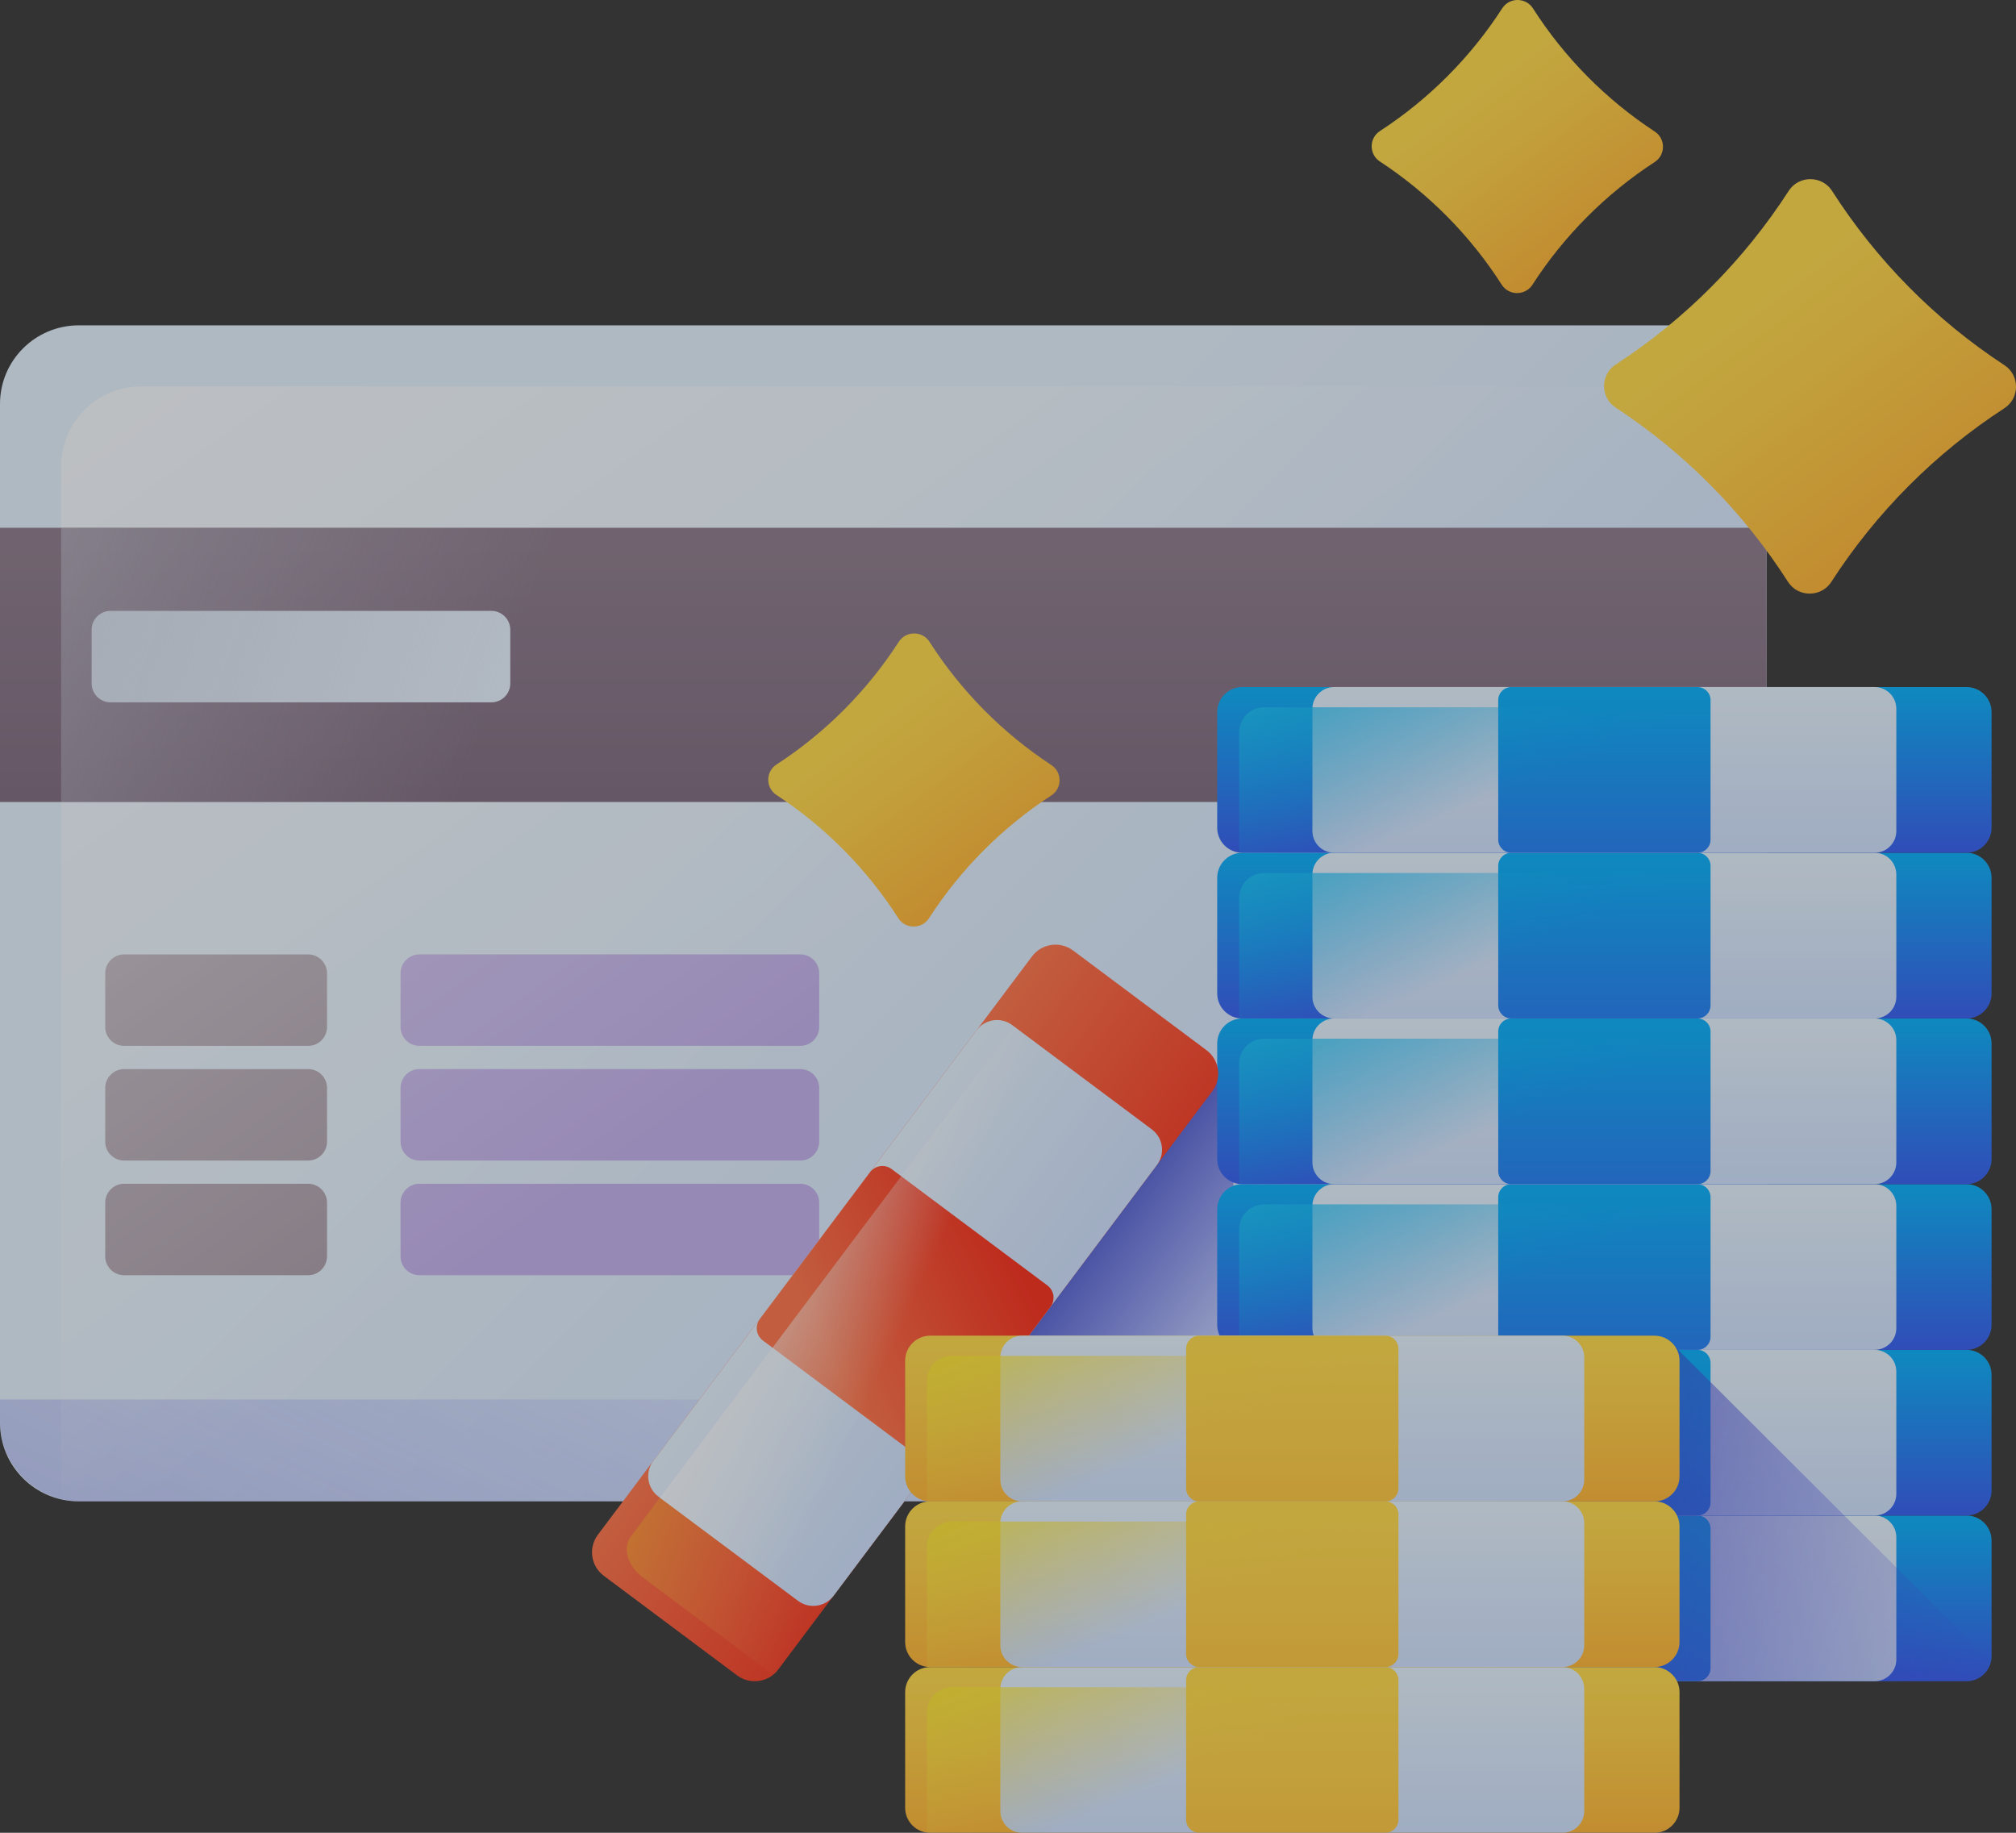 <svg fill="none" height="60" viewBox="0 0 66 60" width="66" xmlns="http://www.w3.org/2000/svg" xmlns:xlink="http://www.w3.org/1999/xlink"><rect x="0" y="0" width="66" height="60" fill="#333333" stroke="none"/><linearGradient id="a"><stop offset="0" stop-color="#e4f2ff"/><stop offset="1" stop-color="#b2cbff"/></linearGradient><linearGradient id="b" gradientUnits="userSpaceOnUse" x1="24.392" x2="78.017" xlink:href="#a" y1="25.386" y2="79.138"/><linearGradient id="c"><stop offset="0" stop-color="#3f3ced" stop-opacity="0"/><stop offset=".28" stop-color="#3c3de4" stop-opacity=".28"/><stop offset=".731" stop-color="#3541cc" stop-opacity=".731"/><stop offset="1" stop-color="#2f43bb"/></linearGradient><linearGradient id="d" gradientUnits="userSpaceOnUse" x1="30.834" x2="-3.639" xlink:href="#c" y1="42.365" y2="116.475"/><linearGradient id="e"><stop offset="0" stop-color="#fff" stop-opacity="0"/><stop offset="1" stop-color="#fff"/></linearGradient><linearGradient id="f" gradientUnits="userSpaceOnUse" x1="30.098" x2="4.375" xlink:href="#e" y1="31.149" y2="-4.866"/><linearGradient id="g" gradientUnits="userSpaceOnUse" x1="28.918" x2="28.918" y1="17.833" y2="34.198"><stop offset="0" stop-color="#8a7889"/><stop offset="1" stop-color="#6e566e"/></linearGradient><linearGradient id="h" gradientUnits="userSpaceOnUse" x1="18.15" x2="-11.871" y1="17.461" y2="6.428"><stop offset="0" stop-color="#bdc2d1" stop-opacity="0"/><stop offset=".318" stop-color="#c1c6d4" stop-opacity=".318"/><stop offset=".608" stop-color="#ccd0dd" stop-opacity=".608"/><stop offset=".886" stop-color="#dee2ec" stop-opacity=".886"/><stop offset="1" stop-color="#e8ecf4"/></linearGradient><linearGradient id="i" gradientUnits="userSpaceOnUse" x1="41.861" x2="35.484" xlink:href="#c" y1="43.372" y2="38.655"/><linearGradient id="j"><stop offset="0" stop-color="#00adfb"/><stop offset="1" stop-color="#3f3ced"/></linearGradient><linearGradient id="k" gradientUnits="userSpaceOnUse" x1="52.525" x2="52.525" xlink:href="#j" y1="49.727" y2="56.76"/><linearGradient id="l" gradientUnits="userSpaceOnUse" x1="52.524" x2="52.524" xlink:href="#a" y1="49.828" y2="61.656"/><linearGradient id="m" gradientUnits="userSpaceOnUse" x1="52.524" x2="52.524" xlink:href="#j" y1="49.828" y2="61.656"/><linearGradient id="n"><stop offset="0" stop-color="#00adfb" stop-opacity="0"/><stop offset=".341" stop-color="#04b3fb" stop-opacity=".341"/><stop offset=".801" stop-color="#11c4fb" stop-opacity=".801"/><stop offset="1" stop-color="#18cefb"/></linearGradient><linearGradient id="o" gradientUnits="userSpaceOnUse" x1="52.497" x2="49.697" xlink:href="#n" y1="51.724" y2="44.938"/><linearGradient id="p" gradientUnits="userSpaceOnUse" x1="52.525" x2="52.525" xlink:href="#j" y1="44.303" y2="51.336"/><linearGradient id="q" gradientUnits="userSpaceOnUse" x1="52.524" x2="52.524" xlink:href="#a" y1="44.405" y2="56.232"/><linearGradient id="r" gradientUnits="userSpaceOnUse" x1="52.524" x2="52.524" xlink:href="#j" y1="44.405" y2="56.232"/><linearGradient id="s" gradientUnits="userSpaceOnUse" x1="52.497" x2="49.697" xlink:href="#n" y1="46.299" y2="39.513"/><linearGradient id="t" gradientUnits="userSpaceOnUse" x1="52.525" x2="52.525" xlink:href="#j" y1="38.879" y2="45.912"/><linearGradient id="u" gradientUnits="userSpaceOnUse" x1="52.524" x2="52.524" xlink:href="#a" y1="38.981" y2="50.809"/><linearGradient id="v" gradientUnits="userSpaceOnUse" x1="52.524" x2="52.524" xlink:href="#j" y1="38.98" y2="50.808"/><linearGradient id="w" gradientUnits="userSpaceOnUse" x1="52.497" x2="49.697" xlink:href="#n" y1="40.875" y2="34.089"/><linearGradient id="x" gradientUnits="userSpaceOnUse" x1="52.525" x2="52.525" xlink:href="#j" y1="33.453" y2="40.486"/><linearGradient id="y" gradientUnits="userSpaceOnUse" x1="52.524" x2="52.524" xlink:href="#a" y1="33.556" y2="45.383"/><linearGradient id="z" gradientUnits="userSpaceOnUse" x1="52.524" x2="52.524" xlink:href="#j" y1="33.556" y2="45.383"/><linearGradient id="A" gradientUnits="userSpaceOnUse" x1="52.497" x2="49.697" xlink:href="#n" y1="35.451" y2="28.665"/><linearGradient id="B" gradientUnits="userSpaceOnUse" x1="52.525" x2="52.525" xlink:href="#j" y1="28.03" y2="35.062"/><linearGradient id="C" gradientUnits="userSpaceOnUse" x1="52.524" x2="52.524" xlink:href="#a" y1="28.131" y2="39.959"/><linearGradient id="D" gradientUnits="userSpaceOnUse" x1="52.524" x2="52.524" xlink:href="#j" y1="28.131" y2="39.959"/><linearGradient id="E" gradientUnits="userSpaceOnUse" x1="52.497" x2="49.697" xlink:href="#n" y1="30.026" y2="23.24"/><linearGradient id="F" gradientUnits="userSpaceOnUse" x1="52.525" x2="52.525" xlink:href="#j" y1="22.605" y2="29.637"/><linearGradient id="G" gradientUnits="userSpaceOnUse" x1="52.524" x2="52.524" xlink:href="#a" y1="22.707" y2="34.534"/><linearGradient id="H" gradientUnits="userSpaceOnUse" x1="52.524" x2="52.524" xlink:href="#j" y1="22.706" y2="34.534"/><linearGradient id="I" gradientUnits="userSpaceOnUse" x1="52.497" x2="49.697" xlink:href="#n" y1="24.602" y2="17.816"/><linearGradient id="J"><stop offset="0" stop-color="#ff7044"/><stop offset="1" stop-color="#f82814"/></linearGradient><linearGradient id="K" gradientUnits="userSpaceOnUse" x1="26.774" x2="34.413" xlink:href="#J" y1="40.75" y2="46.483"/><linearGradient id="L" gradientUnits="userSpaceOnUse" x1="29.079" x2="21.081" y1="42.562" y2="40.51"><stop offset="0" stop-color="#ff7044" stop-opacity="0"/><stop offset="1" stop-color="#ffa325"/></linearGradient><linearGradient id="M" gradientUnits="userSpaceOnUse" x1="26.886" x2="39.733" xlink:href="#a" y1="40.833" y2="50.475"/><linearGradient id="N" gradientUnits="userSpaceOnUse" x1="27.003" x2="33.154" xlink:href="#J" y1="44.124" y2="41.131"/><linearGradient id="O" gradientUnits="userSpaceOnUse" x1="29.802" x2="23.2" xlink:href="#e" y1="42.841" y2="39.798"/><linearGradient id="P" gradientUnits="userSpaceOnUse" x1="65.474" x2="42.184" xlink:href="#c" y1="55.558" y2="47.557"/><linearGradient id="Q"><stop offset="0" stop-color="#ffd945"/><stop offset=".304" stop-color="#ffcd3e"/><stop offset=".856" stop-color="#ffad2b"/><stop offset="1" stop-color="#ffa325"/></linearGradient><linearGradient id="R" gradientUnits="userSpaceOnUse" x1="42.308" x2="42.308" xlink:href="#Q" y1="54.688" y2="61.721"/><linearGradient id="S" gradientUnits="userSpaceOnUse" x1="42.307" x2="42.307" xlink:href="#a" y1="54.79" y2="66.618"/><linearGradient id="T" gradientUnits="userSpaceOnUse" x1="42.307" x2="42.307" xlink:href="#Q" y1="54.79" y2="66.617"/><linearGradient id="U"><stop offset="0" stop-color="#ffd945" stop-opacity="0"/><stop offset="1" stop-color="#fbed21"/></linearGradient><linearGradient id="V" gradientUnits="userSpaceOnUse" x1="42.278" x2="39.478" xlink:href="#U" y1="56.684" y2="49.898"/><linearGradient id="W" gradientUnits="userSpaceOnUse" x1="42.308" x2="42.308" xlink:href="#Q" y1="49.263" y2="56.296"/><linearGradient id="X" gradientUnits="userSpaceOnUse" x1="42.307" x2="42.307" xlink:href="#a" y1="49.365" y2="61.193"/><linearGradient id="Y" gradientUnits="userSpaceOnUse" x1="42.307" x2="42.307" xlink:href="#Q" y1="49.365" y2="61.193"/><linearGradient id="Z" gradientUnits="userSpaceOnUse" x1="42.278" x2="39.478" xlink:href="#U" y1="51.26" y2="44.473"/><linearGradient id="aa" gradientUnits="userSpaceOnUse" x1="42.308" x2="42.308" xlink:href="#Q" y1="43.839" y2="50.872"/><linearGradient id="ab" gradientUnits="userSpaceOnUse" x1="42.307" x2="42.307" xlink:href="#a" y1="43.941" y2="55.769"/><linearGradient id="ac" gradientUnits="userSpaceOnUse" x1="42.307" x2="42.307" xlink:href="#Q" y1="43.941" y2="55.768"/><linearGradient id="ad" gradientUnits="userSpaceOnUse" x1="42.278" x2="39.478" xlink:href="#U" y1="45.835" y2="39.049"/><linearGradient id="ae" gradientUnits="userSpaceOnUse" x1="57.056" x2="64.168" xlink:href="#Q" y1="9.725" y2="19.271"/><linearGradient id="af" gradientUnits="userSpaceOnUse" x1="48.119" x2="53.149" xlink:href="#Q" y1="2.731" y2="9.482"/><linearGradient id="ag" gradientUnits="userSpaceOnUse" x1="28.359" x2="33.389" xlink:href="#Q" y1="23.465" y2="30.215"/><g opacity=".7"><path d="m57.835 46.578v-33.355c0-1.421-1.155-2.572-2.579-2.572h-52.678c-1.424 0-2.578 1.152-2.578 2.572v33.355c0 1.421 1.154 2.572 2.579 2.572h52.678c1.424 0 2.579-1.152 2.579-2.572z" fill="url(#b)"/><path d="m0 46.535v-.721h51.869c1.448 0 2.622-1.171 2.622-2.615v-32.548h.723c1.448 0 2.622 1.171 2.622 2.615v33.269c0 1.444-1.174 2.615-2.622 2.615h-52.592c-1.448 0-2.621-1.171-2.621-2.615z" fill="url(#d)"/><g fill="#c1aeed"><path d="m26.2 34.238h-12.468c-.342 0-.619-.276-.619-.618v-1.758c0-.341.277-.618.619-.618h12.468c.342 0 .619.277.619.618v1.758c0 .341-.277.618-.619.618z"/><path d="m26.2 37.993h-12.468c-.342 0-.619-.277-.619-.618v-1.758c0-.341.277-.618.619-.618h12.468c.342 0 .619.276.619.618v1.758c0 .341-.277.618-.619.618z"/><path d="m26.2 41.747h-12.468c-.342 0-.619-.276-.619-.618v-1.758c0-.341.277-.618.619-.618h12.468c.342 0 .619.276.619.618v1.758c0 .341-.277.618-.619.618z"/></g><path d="m10.087 34.239h-6.023c-.342 0-.619-.276-.619-.618v-1.758c0-.341.277-.618.619-.618h6.023c.342 0 .619.276.619.618v1.758c0 .341-.277.618-.619.618z" fill="#a596a4"/><path d="m10.087 37.993h-6.023c-.342 0-.619-.276-.619-.618v-1.758c0-.341.277-.618.619-.618h6.023c.342 0 .619.276.619.618v1.758c0 .341-.277.618-.619.618z" fill="#a596a4"/><path d="m10.087 41.747h-6.023c-.342 0-.619-.276-.619-.618v-1.758c0-.341.277-.618.619-.618h6.023c.342 0 .619.276.619.618v1.758c0 .341-.277.618-.619.618z" fill="#a596a4"/><path d="m2.002 15.264c0-1.444 1.174-2.615 2.622-2.615h52.592c.192 0 .379.022.559.061.039.18.061.366.061.557v33.269c0 1.444-1.174 2.615-2.622 2.615h-52.592c-.192 0-.379-.022-.559-.061-.039-.18-.061-.366-.061-.557z" fill="url(#f)"/><path d="m0 17.278h57.835v8.977h-57.835z" fill="url(#g)"/><path d="m16.087 22.993h-12.468c-.342 0-.619-.277-.619-.618v-1.758c0-.341.277-.618.619-.618h12.468c.342 0 .619.276.619.618v1.758c0 .341-.277.618-.619.618z" fill="#e7f2ff"/><path d="m2.002 17.278h55.834v8.977h-55.834z" fill="url(#h)"/><path d="m40.382 34.51-7.632 9.928h7.632z" fill="url(#i)"/><path d="m64.379 55.039h-23.709c-.453 0-.821-.367-.821-.819v-3.787c0-.452.367-.819.821-.819h23.709c.453 0 .821.367.821.819v3.787c-0.0.452-.367.819-.821.819z" fill="url(#k)"/><path d="m61.369 55.039h-17.69c-.394 0-.713-.318-.713-.711v-4.003c0-.393.319-.711.713-.711h17.69c.394 0 .713.318.713.711v4.003c0 .393-.319.711-.713.711z" fill="url(#l)"/><path d="m55.57 55.039h-6.091c-.237 0-.43-.192-.43-.429v-4.567c0-.237.193-.429.43-.429h6.091c.237 0 .43.192.43.429v4.567c0.0.237-.192.429-.43.429z" fill="url(#m)"/><path d="m41.387 50.276c-.453 0-.821.367-.821.819v3.787c0 .052.005.104.015.153.03.003.06.005.09.005h23.709c.453 0 .821-.367.821-.819v-3.787c0-.052-.005-.104-.015-.153-.03-.003-.06-.005-.09-.005h-23.709z" fill="url(#o)"/><path d="m64.379 49.615h-23.709c-.453 0-.821-.366-.821-.819v-3.787c0-.452.367-.819.821-.819h23.709c.453 0 .821.366.821.819v3.787c-0.0.452-.367.819-.821.819z" fill="url(#p)"/><path d="m61.369 49.615h-17.69c-.394 0-.713-.318-.713-.711v-4.003c0-.393.319-.711.713-.711h17.69c.394 0 .713.318.713.711v4.003c0 .393-.319.711-.713.711z" fill="url(#q)"/><path d="m55.57 49.615h-6.091c-.237 0-.43-.192-.43-.429v-4.567c0-.237.193-.429.43-.429h6.091c.237 0 .43.192.43.429v4.567c0.0.237-.192.429-.43.429z" fill="url(#r)"/><path d="m41.387 44.851c-.453 0-.821.366-.821.819v3.787c0 .053.005.104.015.153.03.003.06.005.09.005h23.709c.453 0 .821-.366.821-.819v-3.787c0-.053-.005-.104-.015-.154-.03-.003-.06-.005-.09-.005z" fill="url(#s)"/><path d="m64.379 44.191h-23.709c-.453 0-.821-.366-.821-.819v-3.787c0-.452.367-.819.821-.819h23.709c.453 0 .821.367.821.819v3.787c-0.0.452-.367.819-.821.819z" fill="url(#t)"/><path d="m61.369 44.191h-17.69c-.394 0-.713-.318-.713-.711v-4.003c0-.393.319-.711.713-.711h17.69c.394 0 .713.318.713.711v4.003c0 .393-.319.711-.713.711z" fill="url(#u)"/><path d="m55.57 44.191h-6.091c-.237 0-.43-.192-.43-.429v-4.567c0-.237.193-.429.43-.429h6.091c.237 0 .43.192.43.429v4.567c0.0.237-.192.429-.43.429z" fill="url(#v)"/><path d="m41.387 39.427c-.453 0-.821.367-.821.819v3.787c0 .052.005.104.015.153.03.003.06.005.09.005h23.709c.453 0 .821-.366.821-.819v-3.787c0-.052-.005-.104-.015-.153-.03-.003-.06-.005-.09-.005z" fill="url(#w)"/><path d="m64.379 38.766h-23.709c-.453 0-.821-.366-.821-.819v-3.787c0-.452.367-.819.821-.819h23.709c.453 0 .821.366.821.819v3.787c-0.0.452-.367.819-.821.819z" fill="url(#x)"/><path d="m61.369 38.766h-17.69c-.394 0-.713-.318-.713-.711v-4.003c0-.393.319-.711.713-.711h17.69c.394 0 .713.318.713.711v4.003c0 .393-.319.711-.713.711z" fill="url(#y)"/><path d="m55.57 38.766h-6.091c-.237 0-.43-.192-.43-.429v-4.567c0-.237.193-.429.43-.429h6.091c.237 0 .43.192.43.429v4.567c0.0.237-.192.429-.43.429z" fill="url(#z)"/><path d="m41.387 34.003c-.453 0-.821.366-.821.819v3.787c0 .053.005.104.015.153.03.003.06.005.09.005h23.709c.453 0 .821-.366.821-.819v-3.787c0-.053-.005-.104-.015-.153-.03-.003-.06-.005-.09-.005z" fill="url(#A)"/><path d="m64.379 33.342h-23.709c-.453 0-.821-.367-.821-.819v-3.787c0-.452.367-.819.821-.819h23.709c.453 0 .821.367.821.819v3.787c-0.0.452-.367.819-.821.819z" fill="url(#B)"/><path d="m61.369 33.342h-17.69c-.394 0-.713-.318-.713-.711v-4.003c0-.393.319-.711.713-.711h17.69c.394 0 .713.318.713.711v4.003c0 .393-.319.711-.713.711z" fill="url(#C)"/><path d="m55.57 33.342h-6.091c-.237 0-.43-.192-.43-.429v-4.567c0-.237.193-.429.43-.429h6.091c.237 0 .43.192.43.429v4.567c0.0.237-.192.429-.43.429z" fill="url(#D)"/><path d="m41.387 28.578c-.453 0-.821.366-.821.819v3.787c0 .053.005.104.015.153.03.003.06.005.09.005h23.709c.453 0 .821-.367.821-.819v-3.787c0-.052-.005-.104-.015-.153-.03-.003-.06-.005-.09-.005h-23.709z" fill="url(#E)"/><path d="m64.379 27.917h-23.709c-.453 0-.821-.366-.821-.819v-3.787c0-.452.367-.819.821-.819h23.709c.453 0 .821.366.821.819v3.787c-0.0.452-.367.819-.821.819z" fill="url(#F)"/><path d="m61.369 27.917h-17.69c-.394 0-.713-.318-.713-.711v-4.003c0-.393.319-.711.713-.711h17.69c.394 0 .713.318.713.711v4.003c0 .393-.319.711-.713.711z" fill="url(#G)"/><path d="m55.57 27.917h-6.091c-.237 0-.43-.192-.43-.429v-4.567c0-.237.193-.429.43-.429h6.091c.237 0 .43.192.43.429v4.567c0.0.237-.192.429-.43.429z" fill="url(#H)"/><path d="m41.387 23.154c-.453 0-.821.366-.821.819v3.787c0 .053.005.104.015.153.03.003.06.005.09.005h23.709c.453 0 .821-.366.821-.819v-3.787c0-.053-.005-.104-.015-.153-.03-.003-.06-.005-.09-.005z" fill="url(#I)"/><path d="m39.69 35.721-14.213 18.934c-.318.424-.92.51-1.345.193l-4.366-3.262c-.425-.317-.511-.918-.193-1.342l14.213-18.934c.318-.424.92-.51 1.345-.193l4.366 3.262c.425.317.511.918.193 1.342z" fill="url(#K)"/><path d="m20.647 50.308c-.275.366-.098.961.394 1.328l4.123 3.08c.057.043.116.08.176.113.021-.021.042-.044.06-.069l14.37-19.144c.275-.366.098-.961-.394-1.328l-4.123-3.08c-.057-.043-.116-.08-.176-.113-.021.021-.042.044-.06.069z" fill="url(#L)"/><path d="m37.877 38.138-10.585 14.101c-.276.368-.799.443-1.168.167l-4.569-3.413c-.369-.276-.444-.797-.168-1.165l10.585-14.101c.276-.368.799-.443 1.168-.167l4.569 3.413c.369.276.444.797.168 1.165z" fill="url(#M)"/><path d="m34.39 42.784-3.61 4.809c-.167.222-.482.267-.705.101l-5.099-3.809c-.222-.166-.268-.481-.101-.703l3.61-4.809c.167-.222.482-.267.705-.101l5.099 3.809c.223.166.268.481.101.703z" fill="url(#N)"/><path d="m21.605 49.031 4.518 3.376c.369.276.892.201 1.168-.167l10.585-14.102c.276-.368.201-.89-.168-1.165l-4.518-3.376z" fill="url(#O)"/><path d="m43.68 55.04h5.799 6.092 5.799 3.01c.17 0 .328-.051.459-.14.044-.029.084-.063.121-.1.107-.107.184-.243.219-.396l-10.33-10.306c-.146-.224-.399-.372-.687-.372h-3.01-5.799-5.419c.12.248.36.428.646.459h0c.03.003.06.005.09.005-.453 0-.821.366-.821.819v3.787c0 .452.367.819.821.819-.453 0-.821.366-.821.819v3.787c0 .422.32.769.73.814h0c.03.003.06.005.09.005z" fill="url(#P)"/><path d="m54.163 60.001h-23.709c-.453 0-.821-.367-.821-.819v-3.787c0-.452.367-.819.821-.819h23.709c.453 0 .821.367.821.819v3.787c-0.0.452-.367.819-.821.819z" fill="url(#R)"/><path d="m51.152 60.001h-17.69c-.394 0-.713-.318-.713-.711v-4.003c0-.393.319-.711.713-.711h17.69c.394 0 .713.318.713.711v4.003c0 .393-.319.711-.713.711z" fill="url(#S)"/><path d="m45.353 60h-6.092c-.237 0-.43-.192-.43-.429v-4.567c0-.237.193-.429.43-.429h6.092c.237 0 .43.192.43.429v4.567c0 .237-.192.429-.43.429z" fill="url(#T)"/><path d="m31.168 55.236c-.453 0-.821.367-.821.819v3.787c0 .052.005.104.015.153.03.003.06.005.09.005h23.709c.453 0 .821-.367.821-.819v-3.787c0-.052-.005-.104-.015-.153-.03-.003-.06-.005-.09-.005z" fill="url(#V)"/><path d="m54.163 54.575h-23.709c-.453 0-.821-.366-.821-.819v-3.787c0-.452.367-.819.821-.819h23.709c.453 0 .821.366.821.819v3.787c-0.0.452-.367.819-.821.819z" fill="url(#W)"/><path d="m51.152 54.575h-17.69c-.394 0-.713-.318-.713-.711v-4.003c0-.393.319-.711.713-.711h17.69c.394 0 .713.318.713.711v4.003c0 .393-.319.711-.713.711z" fill="url(#X)"/><path d="m45.353 54.575h-6.092c-.237 0-.43-.192-.43-.429v-4.567c0-.237.193-.429.43-.429h6.092c.237 0 .43.192.43.429v4.567c0 .237-.192.429-.43.429z" fill="url(#Y)"/><path d="m31.168 49.811c-.453 0-.821.366-.821.819v3.787c0 .053.005.104.015.153.03.003.06.005.09.005h23.709c.453 0 .821-.366.821-.819v-3.787c0-.053-.005-.104-.015-.153-.03-.003-.06-.005-.09-.005z" fill="url(#Z)"/><path d="m54.163 49.151h-23.709c-.453 0-.821-.367-.821-.819v-3.787c0-.452.367-.819.821-.819h23.709c.453 0 .821.366.821.819v3.787c-0.0.452-.367.819-.821.819z" fill="url(#aa)"/><path d="m51.152 49.151h-17.69c-.394 0-.713-.318-.713-.711v-4.003c0-.393.319-.711.713-.711h17.69c.394 0 .713.318.713.711v4.003c0 .393-.319.711-.713.711z" fill="url(#ab)"/><path d="m45.353 49.151h-6.092c-.237 0-.43-.192-.43-.429v-4.567c0-.237.193-.429.43-.429h6.092c.237 0 .43.192.43.429v4.567c0 .237-.192.429-.43.429z" fill="url(#ac)"/><path d="m31.168 44.387c-.453 0-.821.367-.821.819v3.787c0 .052.005.104.015.153.03.003.06.005.09.005h23.709c.453 0 .821-.367.821-.819v-3.787c0-.052-.005-.104-.015-.153-.03-.003-.06-.005-.09-.005z" fill="url(#ad)"/><path d="m65.621 13.363c-2.268 1.474-4.202 3.416-5.668 5.688-.33.511-1.09.509-1.417-.003-1.457-2.277-3.385-4.226-5.647-5.708-.502-.329-.501-1.077.003-1.405 2.268-1.474 4.202-3.416 5.668-5.688.33-.511 1.09-.509 1.418.003 1.457 2.277 3.385 4.226 5.647 5.708.502.329.501 1.077-.003 1.404z" fill="url(#ae)"/><path d="m54.175 5.302c-1.604 1.043-2.972 2.416-4.008 4.022-.233.361-.771.36-1.002-.002-1.03-1.61-2.393-2.988-3.993-4.037-.355-.233-.354-.762.002-.993 1.603-1.043 2.972-2.416 4.008-4.022.233-.361.771-.36 1.002.002 1.03 1.61 2.393 2.988 3.993 4.037.355.233.354.762-.002.993z" fill="url(#af)"/><path d="m34.42 26.04c-1.604 1.042-2.972 2.416-4.008 4.022-.233.361-.771.36-1.002-.002-1.03-1.61-2.393-2.988-3.993-4.037-.355-.233-.354-.762.002-.993 1.604-1.042 2.972-2.416 4.008-4.022.233-.361.771-.36 1.002.002 1.03 1.61 2.393 2.988 3.993 4.037.355.233.354.762-.002.993z" fill="url(#ag)"/></g></svg>